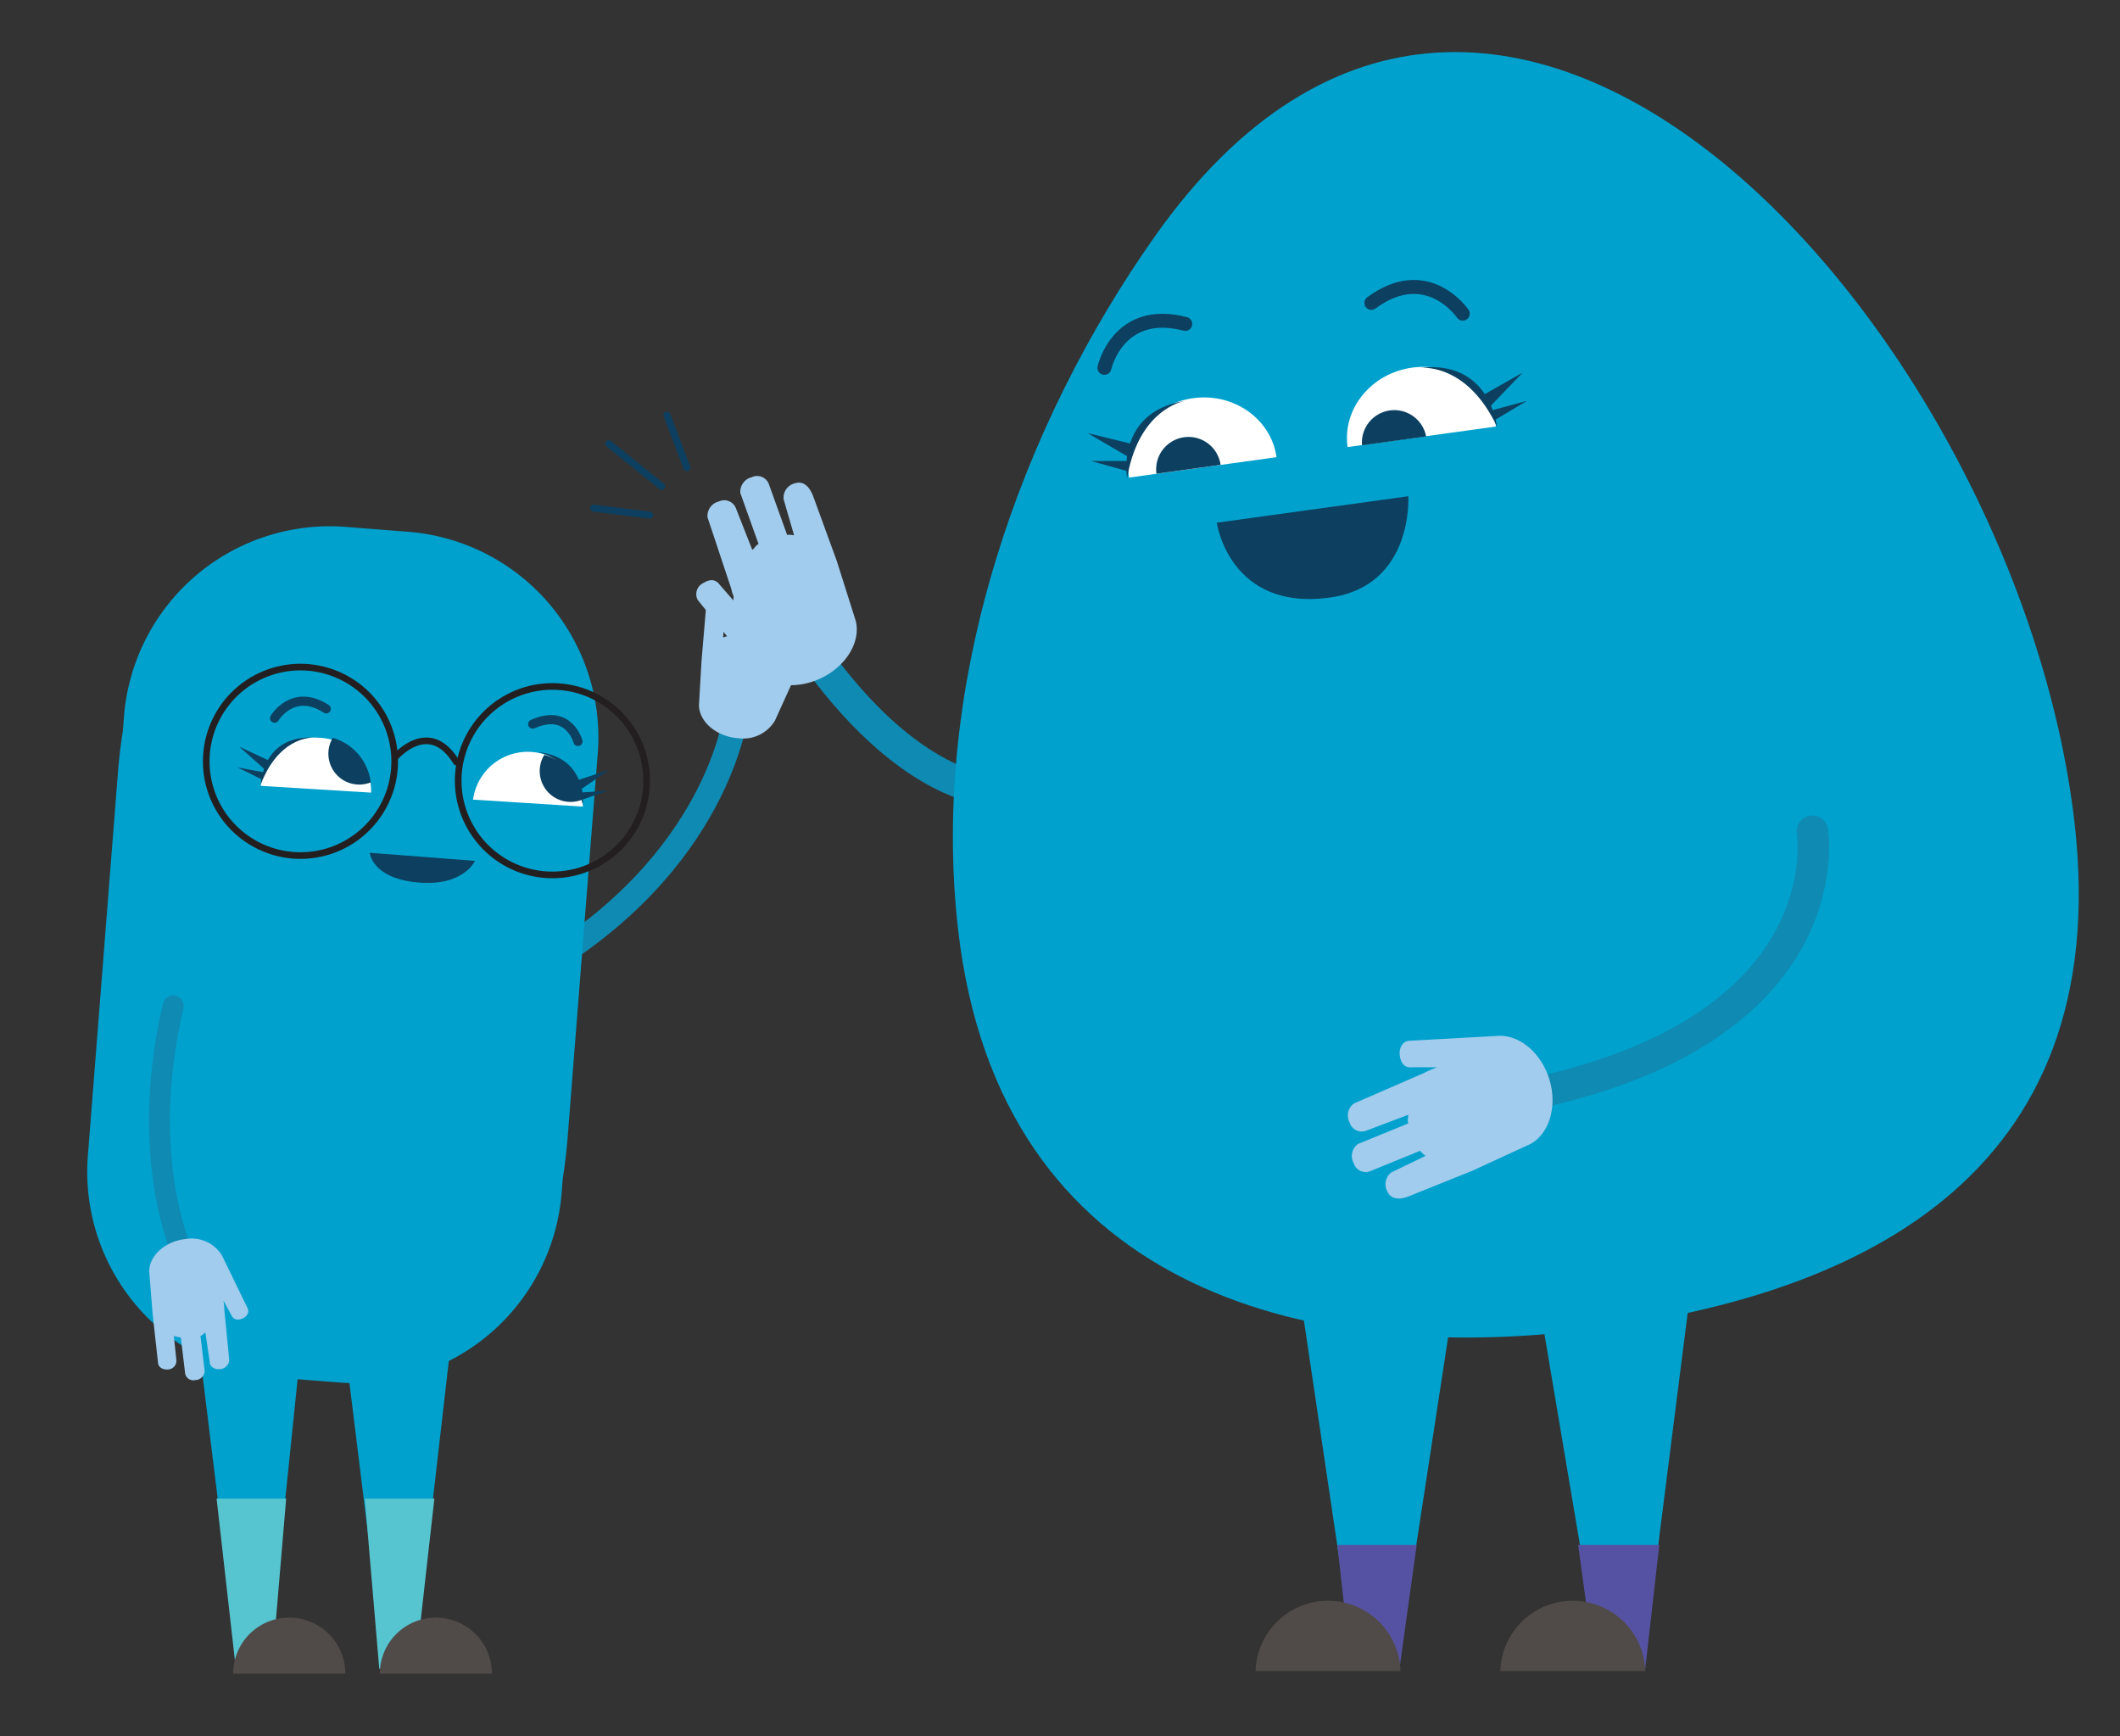 <svg id="Layer_1" data-name="Layer 1" xmlns="http://www.w3.org/2000/svg" viewBox="0 0 303.52 248.56"><rect x="0" y="0" width="303.52" height="248.56" fill="#333333" stroke="none"/><defs><style>.cls-1,.cls-10,.cls-12,.cls-14,.cls-6,.cls-7,.cls-9{fill:none;stroke-linecap:round;stroke-miterlimit:10;}.cls-1,.cls-12,.cls-6{stroke:#0f8ab2;}.cls-1{stroke-width:4.5px;}.cls-2{fill:#a2cced;}.cls-3{fill:#00a1cd;}.cls-4{fill:#56c5d0;}.cls-5{fill:#504b48;}.cls-6{stroke-width:3.5px;}.cls-14,.cls-7,.cls-9{stroke:#0d4060;}.cls-8{fill:#0d4060;}.cls-9{stroke-width:1.31px;}.cls-10{stroke:#231f20;stroke-width:0.95px;}.cls-11{fill:#fff;}.cls-12{stroke-width:3px;}.cls-13{fill:#5652a3;}.cls-14{stroke-width:2px;}</style></defs><path class="cls-1" d="M148,113.17s-16.81,5.7-36.45-27.13"/><path class="cls-2" d="M122.51,88.86c.86,3.39-1.93,7.31-6.19,8.72-3.36,1.11-6.66.34-8.33-1.68l-8.09-10a1.77,1.77,0,0,1,.84-2.46c1-.61,1.76-.47,2.3.27l2.36,2.71c-.07-.35-.68-1.7-.68-2.06L101.3,74.07a2.12,2.12,0,0,1,1.62-2.28,1.79,1.79,0,0,1,2.43.94l2.36,6c.42-.35.39-.56.89-.85L106,70.6a2.12,2.12,0,0,1,1.62-2.28,1.79,1.79,0,0,1,2.44.94l2.63,7.31a3.05,3.05,0,0,1,1,.07l-1.5-5.17a2.11,2.11,0,0,1,1.61-2.28c1.12-.37,2,.31,2.59,1.76l3.4,9.32"/><polyline class="cls-3" points="48.92 188.98 54.38 233.3 59.83 233.3 65.57 183.44"/><polygon class="cls-4" points="59.45 238.91 54.3 238.91 52.23 214.54 62.19 214.54 59.45 238.91"/><path class="cls-5" d="M54.38,239.6a8,8,0,1,1,16.05,0"/><polyline class="cls-3" points="28.01 188.84 33.47 233.3 38.92 233.3 43.48 188.98"/><polygon class="cls-4" points="38.91 238.91 33.77 238.91 31.01 214.54 40.97 214.54 38.91 238.91"/><path class="cls-5" d="M33.38,239.6a8,8,0,0,1,16.06,0"/><path class="cls-6" d="M105.53,101.26s-1.79,20.52-26.5,36.11"/><path class="cls-2" d="M100.07,100.92c0,2.41,2.54,4.55,5.62,4.76a5.28,5.28,0,0,0,5.27-2.54l3.67-8.09c.24-.58-.2-1.25-1-1.49s-1.25,0-1.48.57l-1.11,2.21c0-.25.16-1.24.1-1.49l.53-7.42a1.47,1.47,0,0,0-1.47-1.24c-.81,0-1.47.42-1.47,1l-.53,4.43c-.35-.17-.37-.37-.75-.47l.5-5.33a1.47,1.47,0,0,0-1.47-1.25c-.81,0-1.46.42-1.46,1L104.53,91a4.32,4.32,0,0,0-1,.26l.29-3.71a1.31,1.31,0,0,0-1.3-1.28,1.23,1.23,0,0,0-1.46,1l-.63,7.43"/><path class="cls-7" d="M87.16,63.52l7.57,6.11"/><path class="cls-7" d="M85,72.74l8,1"/><path class="cls-7" d="M95.49,59.43c1.15,3,1.71,4.49,2.86,7.53"/><path class="cls-3" d="M58.43,76.13l-8.9-.7a29.55,29.55,0,0,0-31.78,27.15l-.16,2.06c-.33,2.06-.56,4.11-.72,6.13l-4.29,54.66a29.56,29.56,0,0,0,27.15,31.79l8.9.7a29.57,29.57,0,0,0,31.78-27.16l.16-2.06c.33-2,.56-4.11.72-6.13l4.29-54.66A29.54,29.54,0,0,0,58.43,76.13Z"/><path class="cls-8" d="M68,123.24s-1.63,3.71-8.22,3.09-6.84-4.25-6.84-4.25Z"/><path class="cls-9" d="M39.31,102.81s2.62-4.42,7.4-1.33"/><path class="cls-9" d="M82.75,106.15s-1.29-4.82-6.48-2.49"/><path class="cls-10" d="M56.47,110A13.49,13.49,0,1,1,44.05,95.54,13.5,13.5,0,0,1,56.47,110Z"/><path class="cls-10" d="M92.54,112.8A13.49,13.49,0,1,1,80.12,98.31,13.49,13.49,0,0,1,92.54,112.8Z"/><path class="cls-10" d="M56.57,108.42s4.85-5.74,8.76.67"/><path class="cls-11" d="M67.73,114.47a7.89,7.89,0,0,1,15.71,1"/><path class="cls-11" d="M37.33,112.5a7.67,7.67,0,0,1,8.35-6.88,7.66,7.66,0,0,1,7.45,7.85"/><path class="cls-8" d="M38.37,108.82l-4.13-1.94,3.57,3.18c-.06.17-.1.32-.15.48L34,109.86l3.42,1.69a6.1,6.1,0,0,0-.09.76c2.34-6.1,6.32-6.68,7.45-6.72-3.61-.12-5.48,1.53-6.43,3.23"/><path class="cls-8" d="M87.05,113.2l-3.69.24c0-.16,0-.32-.09-.5l3.93-2.72-4.33,1.42c-.74-1.8-2.4-3.66-6-4,1.12.17,5,1.24,6.57,7.58a6,6,0,0,0,0-.77Z"/><path class="cls-8" d="M47.64,105.63A4.42,4.42,0,0,0,53.08,112,7.59,7.59,0,0,0,47.64,105.63Z"/><path class="cls-8" d="M77.93,108.06a4.42,4.42,0,0,0,5.44,6.41A7.58,7.58,0,0,0,77.93,108.06Z"/><path class="cls-12" d="M26.26,179.71S19.64,166,24.8,144"/><path class="cls-2" d="M21.37,182.07c-.05-2.3,2.32-4.42,5.28-4.7a5.08,5.08,0,0,1,5.11,2.32l3.72,7.66c.24.56-.17,1.21-.9,1.46s-1.2,0-1.44-.51L32,186.2a13.81,13.81,0,0,1,.13,1.43l.69,7.1A1.4,1.4,0,0,1,31.46,196c-.77.07-1.42-.36-1.43-1l-.62-4.23c-.33.17-.35.36-.71.47l.61,5.11a1.4,1.4,0,0,1-1.38,1.22,1.18,1.18,0,0,1-1.43-1l-.61-5.1a4.56,4.56,0,0,1-1-.23l.37,3.56a1.25,1.25,0,0,1-1.21,1.25c-.78.07-1.42-.36-1.43-1L21.84,188"/><path class="cls-3" d="M137.18,133.17c-4.11-35.61,8.95-72.14,28.18-99.36C214.94-36.35,288.94,48.12,297,117.68c5.93,51.33-31.83,68.31-71.06,72.85S143.12,184.5,137.18,133.17Z"/><polyline class="cls-3" points="241.72 187.21 235.25 238.21 229.07 238.21 220.48 187.21"/><polyline class="cls-3" points="208.32 184.97 200.16 238.21 193.98 238.21 184.95 177.39"/><polygon class="cls-13" points="228.28 238.21 225.94 221.17 237.56 221.17 235.54 238.97 228.28 238.21"/><polygon class="cls-13" points="193.39 238.44 191.47 221.17 202.83 221.17 200.36 238.91 193.39 238.44"/><path class="cls-5" d="M214.8,239.22a10.38,10.38,0,0,1,20.75,0"/><path class="cls-5" d="M200.51,239.22a10.38,10.38,0,0,0-20.75,0"/><path class="cls-14" d="M209.42,44.9s-5.06-7.46-13.08-1.54"/><path class="cls-14" d="M158.12,52.66s1.93-8.8,11.57-6.29"/><path class="cls-11" d="M182.76,65.45C182,60,176.66,56.2,170.83,57s-10,5.9-9.19,11.37"/><path class="cls-8" d="M174.75,66.55a4.63,4.63,0,1,0-9.18,1.27"/><path class="cls-11" d="M192.93,64c-.76-5.47,3.38-10.56,9.25-11.37s11.23,3,12,8.43"/><path class="cls-8" d="M204.18,62.48A4.64,4.64,0,0,0,195,63.75"/><path class="cls-8" d="M174.2,74.83S176,87.55,190.42,85.54c12-1.67,11.21-14.5,11.21-14.5Z"/><path class="cls-8" d="M212.56,56.43,218,53.34l-4.54,4.73c.09.22.17.43.25.64l4.9-1.32-4.49,2.68a10,10,0,0,1,.2,1c-3.84-8.1-9.34-8.48-10.89-8.42,4.91-.54,7.64,1.52,9.13,3.75"/><path class="cls-8" d="M156.22,66,161.3,66c0-.23,0-.45.07-.69L155.71,62l6.08,1.49c.82-2.55,2.89-5.27,7.77-6.09-1.51.36-6.7,2.23-8.2,11.07,0,0-.06-.41-.09-1.06Z"/><path class="cls-1" d="M259.48,119s5,29.84-44.42,38.42"/><path class="cls-2" d="M219.05,163.8c3.09-1.63,4.15-6.33,2.34-10.44-1.42-3.23-4.19-5.17-6.82-5.07L201.7,149c-.92.09-1.48,1.11-1.27,2.26s.82,1.63,1.74,1.53l3.59,0a18.53,18.53,0,0,0-2,.87l-9.91,4.31a2.12,2.12,0,0,0-.62,2.73,1.8,1.8,0,0,0,2.33,1.18l6.06-2.29c0,.56-.15.67,0,1.24l-7.2,2.94a2.12,2.12,0,0,0-.62,2.73,1.8,1.8,0,0,0,2.33,1.18l7.2-2.94c.37.5.33.34.76.74l-4.86,2.34a2.12,2.12,0,0,0-.61,2.73c.47,1.07,1.57,1.28,3,.74l9.2-3.7"/></svg>